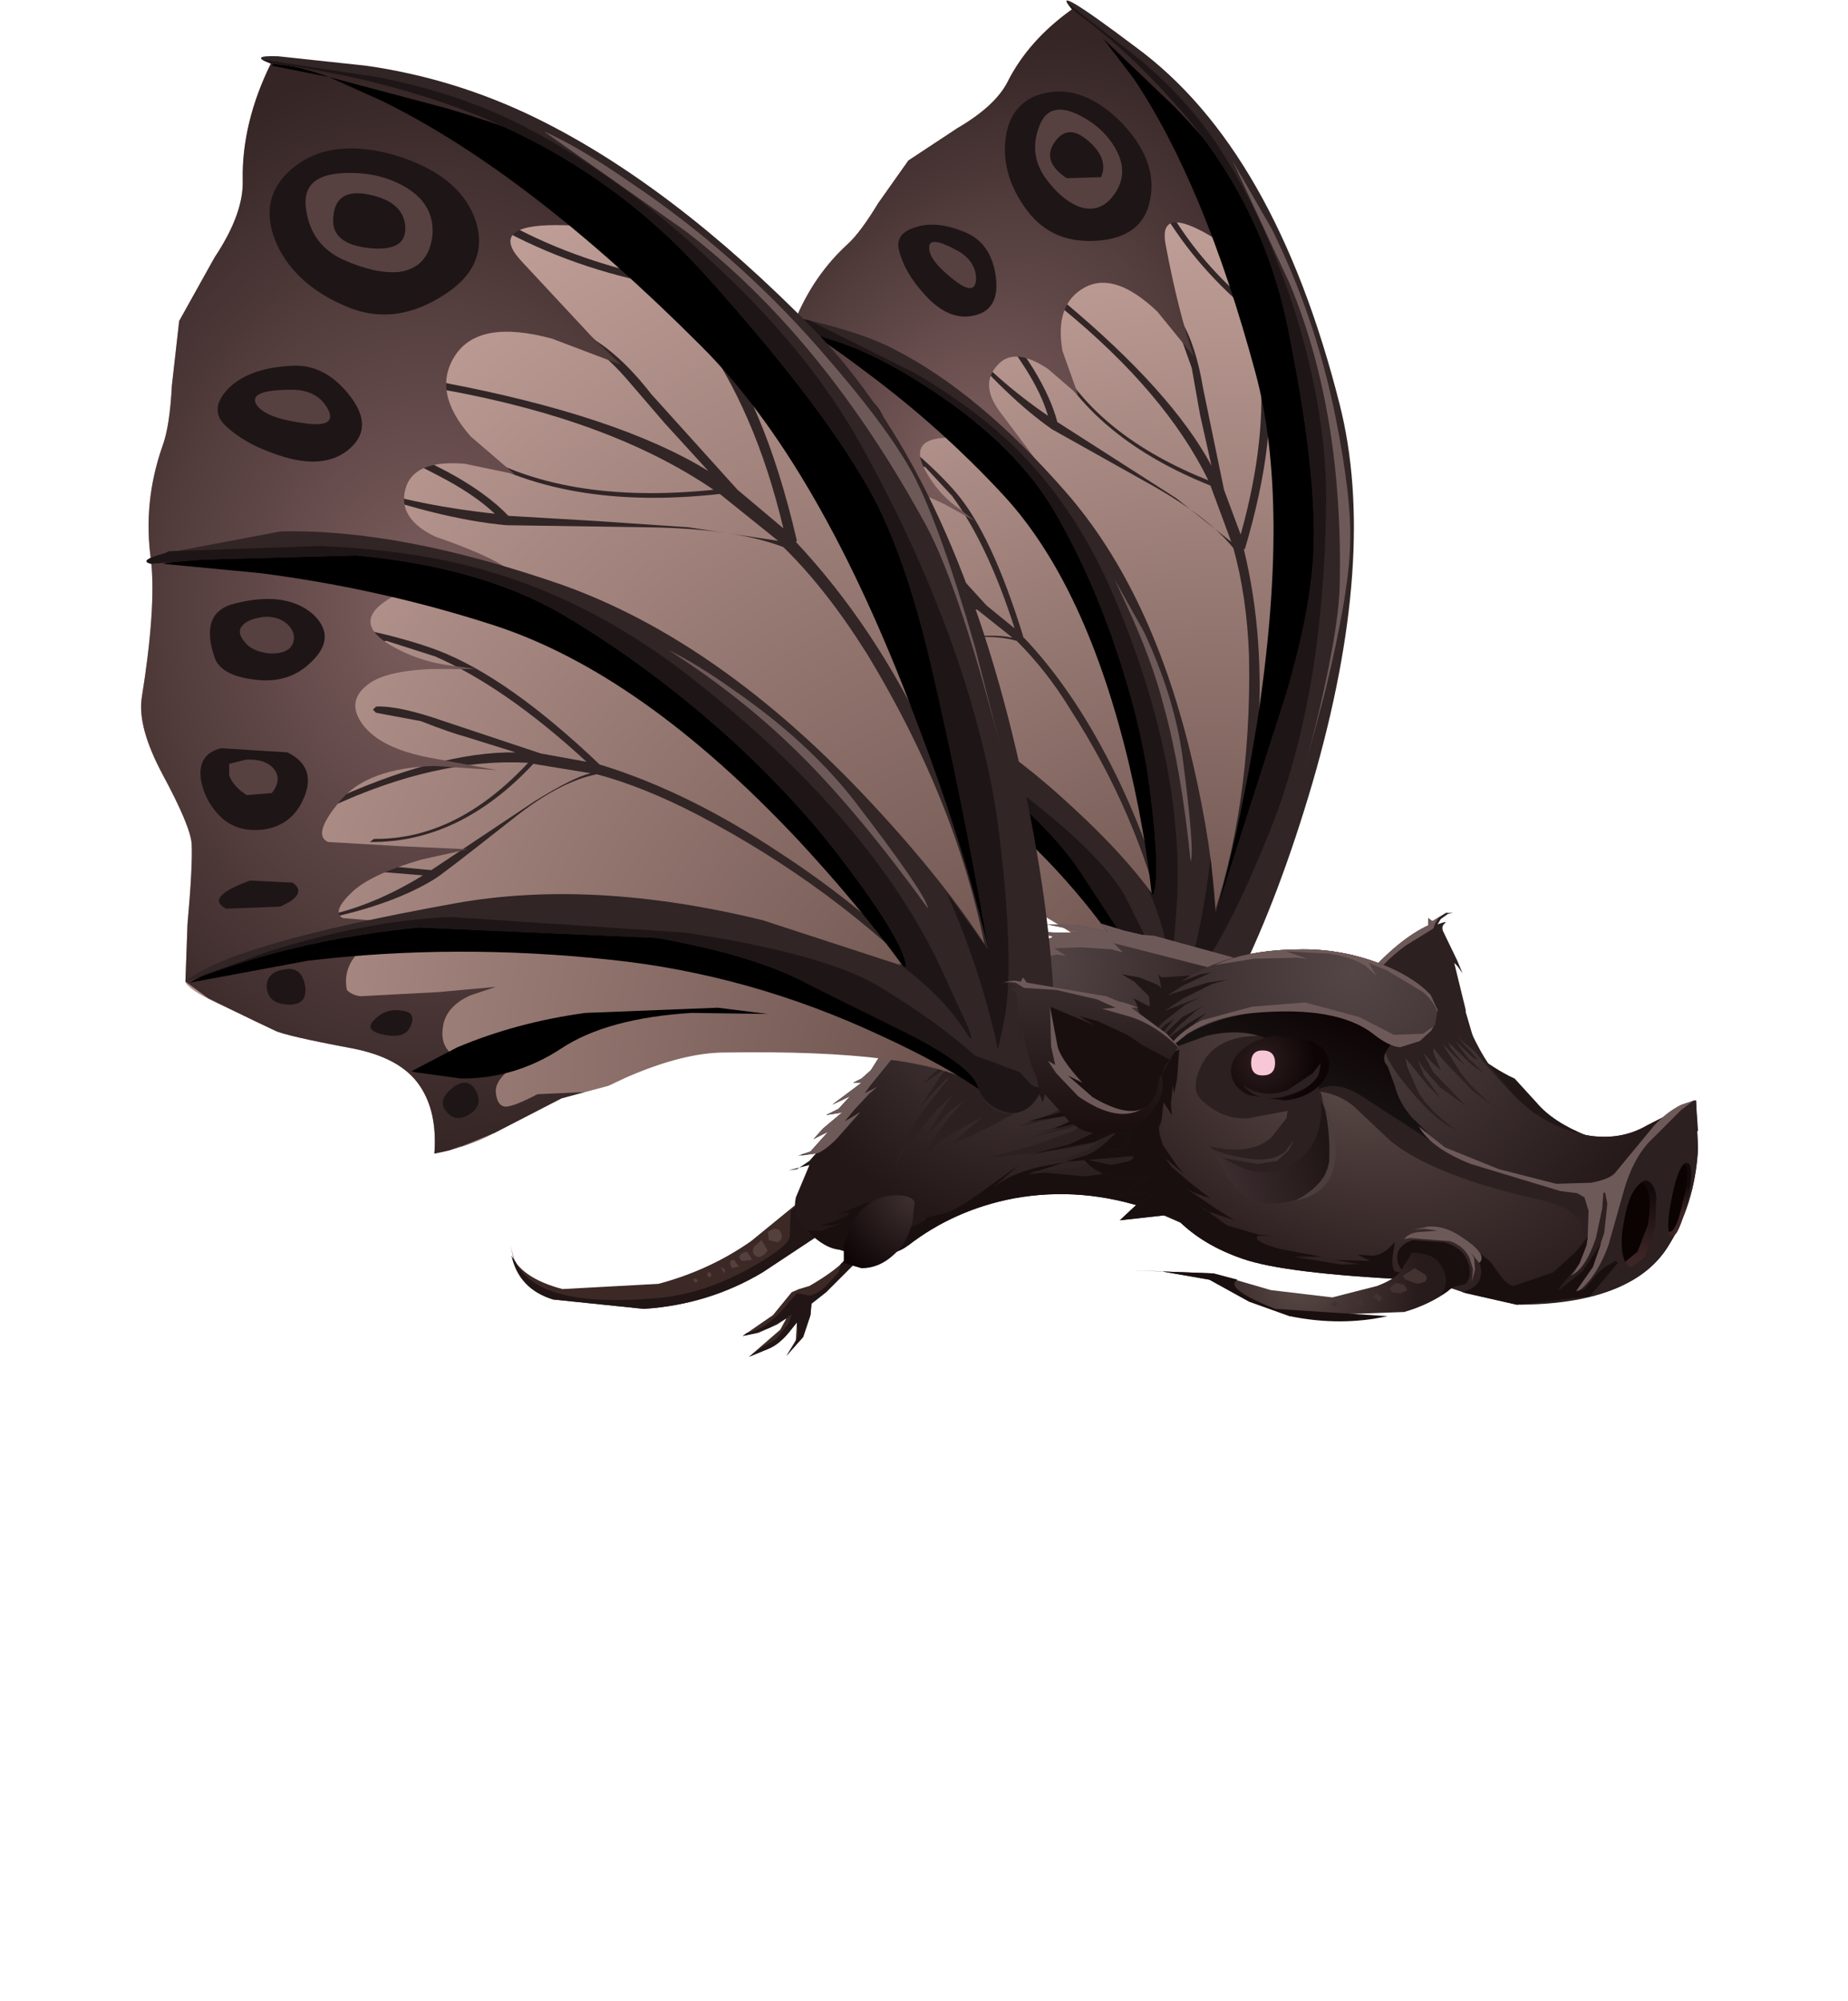 <?xml version="1.0" encoding="UTF-8" standalone="no"?>
<svg xmlns:xlink="http://www.w3.org/1999/xlink" height="96.0px" width="88.7px" xmlns="http://www.w3.org/2000/svg">
  <g transform="matrix(1.0, 0.0, 0.0, 1.0, 0.0, 0.0)">
    <use height="103.2" id="batterfly" transform="matrix(-1.0, 0.0, 0.0, 1.0, 104.85, 0.0)" width="120.5" xlink:href="#sprite0"/>
  </g>
  <defs>
    <g id="sprite0" transform="matrix(1.0, 0.0, 0.0, 1.0, 60.9, 48.0)">
      <use height="48.85" transform="matrix(1.0, 0.0, 0.0, 1.0, -19.9, -47.55)" width="32.5" xlink:href="#shape0"/>
      <use height="46.85" transform="matrix(1.0, 0.0, 0.0, 1.0, -19.8, -46.15)" width="32.25" xlink:href="#sprite1"/>
      <use height="50.0" transform="matrix(1.0, 0.0, 0.0, 1.0, -21.05, -48.0)" width="33.65" xlink:href="#shape2"/>
      <use height="8.15" transform="matrix(1.0, 0.0, 0.0, 1.0, 1.1, 6.7)" width="18.35" xlink:href="#shape3"/>
      <use height="15.95" transform="matrix(1.0, 0.0, 0.0, 1.0, -20.35, -3.7)" width="26.45" xlink:href="#shape4"/>
      <use height="7.75" transform="matrix(1.0, 0.0, 0.0, 1.0, 0.05, 9.35)" width="8.25" xlink:href="#shape5"/>
      <use height="52.3" transform="matrix(1.0, 0.0, 0.0, 1.0, -5.5, -44.95)" width="42.7" xlink:href="#shape6"/>
      <use height="49.4" transform="matrix(1.0, 0.0, 0.0, 1.0, -4.45, -44.95)" width="40.6" xlink:href="#sprite2"/>
      <use height="50.95" transform="matrix(1.0, 0.0, 0.0, 1.0, -6.65, -45.3)" width="43.55" xlink:href="#shape8"/>
      <use height="9.1" transform="matrix(1.0, 0.0, 0.0, 1.0, -26.75, -4.2)" width="7.0" xlink:href="#shape9"/>
      <use height="17.05" transform="matrix(1.0, 0.0, 0.0, 1.0, -37.55, -2.45)" width="29.75" xlink:href="#shape10"/>
      <use height="3.75" transform="matrix(1.0, 0.0, 0.0, 1.0, -26.35, 11.7)" width="15.95" xlink:href="#shape11"/>
      <use height="7.5" transform="matrix(1.0, 0.0, 0.0, 1.0, -12.6, -1.1)" width="8.5" xlink:href="#shape12"/>
    </g>
    <g id="shape0" transform="matrix(1.0, 0.0, 0.0, 1.0, 7.1, 48.35)">
      <path d="M21.5 -28.85 Q22.2 -27.95 22.25 -25.85 22.3 -23.55 22.6 -22.95 L24.25 -20.25 25.4 -18.3 24.75 -17.05 23.35 -15.0 21.15 -13.0 Q19.7 -11.8 19.65 -10.5 19.5 -9.4 20.4 -7.9 L18.05 -7.55 15.2 -7.5 13.45 -7.15 12.7 -7.1 Q10.45 -6.9 8.95 -6.15 2.6 -2.75 1.3 -0.5 0.4 1.1 -0.45 0.15 -1.3 -0.8 -2.7 -4.65 -4.55 -9.75 -5.85 -15.85 -7.55 -23.8 -6.9 -27.7 L-5.85 -32.7 Q-4.45 -38.15 -2.6 -40.55 L-0.15 -43.8 1.0 -45.15 Q2.25 -46.35 5.3 -48.35 7.4 -46.85 8.4 -44.85 9.0 -43.7 10.8 -42.65 L13.15 -41.1 14.6 -39.05 Q15.45 -37.65 16.05 -37.1 17.7 -35.6 18.6 -33.4 19.25 -31.85 21.5 -28.85" fill="url(#gradient0)" fill-rule="evenodd" stroke="none"/>
      <path d="M-1.55 -39.2 L-1.35 -39.35 -1.25 -39.2 -3.05 -34.35 Q-0.65 -36.4 0.85 -39.1 L1.15 -39.05 Q-0.4 -36.25 -3.15 -33.9 L-3.2 -33.85 -3.7 -31.45 Q-4.1 -27.8 -2.8 -23.15 L-2.0 -25.3 -1.0 -30.15 Q-0.65 -32.25 0.05 -33.4 0.45 -33.5 0.3 -33.25 L-0.45 -31.15 -0.85 -28.9 -1.4 -26.45 Q0.5 -30.0 5.65 -34.3 L5.85 -34.25 5.75 -34.0 Q0.8 -29.95 -1.25 -25.75 4.0 -27.85 6.05 -31.55 6.5 -32.0 6.3 -31.7 4.15 -27.7 -1.35 -25.5 L-2.35 -22.8 0.3 -24.9 6.0 -28.55 Q6.3 -29.7 7.15 -31.1 L8.7 -33.5 Q8.8 -33.65 8.95 -33.6 L9.0 -33.35 7.55 -31.15 Q6.75 -29.9 6.45 -28.85 9.0 -30.6 10.75 -32.65 11.1 -32.85 10.9 -32.65 8.4 -29.7 6.25 -28.2 L1.7 -25.65 Q-1.2 -24.05 -2.45 -22.5 -3.1 -20.15 -3.2 -17.35 -3.35 -10.05 -1.25 -4.15 L-1.55 -3.95 Q-3.2 -8.4 -3.6 -13.2 -4.0 -18.15 -2.95 -22.45 L-3.0 -22.45 Q-4.6 -27.85 -4.05 -31.4 -3.55 -34.05 -1.55 -39.2" fill="#312526" fill-rule="evenodd" stroke="none"/>
      <path d="M15.55 -29.3 L15.7 -29.1 12.65 -26.7 Q14.95 -26.95 16.8 -27.9 L16.95 -27.75 Q14.95 -26.65 12.4 -26.4 L12.35 -26.4 11.05 -25.0 Q9.35 -22.7 8.05 -18.65 L9.4 -19.75 12.0 -22.6 Q13.05 -23.95 13.95 -24.35 L14.05 -24.1 12.75 -23.05 11.55 -21.7 10.2 -20.25 Q12.65 -21.65 17.45 -21.95 L17.4 -21.7 Q12.85 -21.45 10.0 -19.65 13.9 -18.3 16.5 -19.8 L16.7 -19.75 9.85 -19.55 8.15 -18.2 Q9.05 -18.4 10.5 -18.2 L15.2 -17.7 16.95 -18.9 18.8 -19.75 18.95 -19.65 18.9 -19.5 17.15 -18.7 15.55 -17.7 19.55 -18.05 19.65 -17.95 15.2 -17.35 11.6 -18.0 Q9.3 -18.45 7.95 -18.05 6.5 -16.6 5.4 -14.8 2.2 -9.85 0.9 -4.45 L0.75 -4.35 Q0.6 -4.35 0.6 -4.5 1.6 -8.5 3.4 -12.05 5.3 -15.8 7.65 -18.25 L7.65 -18.3 Q9.15 -23.15 10.85 -25.15 12.25 -26.8 15.55 -29.3" fill="#312526" fill-rule="evenodd" stroke="none"/>
      <path d="M21.5 -28.85 Q22.2 -27.95 22.25 -25.85 22.3 -23.55 22.6 -22.95 L24.25 -20.25 25.4 -18.3 23.8 -15.7 23.35 -15.0 21.15 -13.0 Q19.7 -11.8 19.65 -10.5 19.5 -9.4 20.4 -7.9 L19.9 -7.75 19.45 -7.7 19.4 -7.65 18.05 -7.55 15.2 -7.5 14.35 -7.35 Q15.3 -8.1 15.95 -8.1 L17.2 -8.25 Q17.45 -8.4 17.25 -8.9 L16.25 -9.5 15.4 -9.55 16.35 -9.75 17.75 -10.55 Q18.35 -11.3 17.8 -12.05 17.3 -12.75 16.25 -12.7 L15.3 -12.55 17.3 -13.4 Q19.35 -14.3 19.9 -14.65 L20.25 -15.1 Q19.9 -16.1 18.75 -16.3 L17.65 -16.35 19.0 -16.95 17.45 -16.35 16.8 -16.3 17.4 -16.6 Q18.75 -17.25 19.0 -17.65 19.25 -18.1 18.2 -18.4 L15.35 -18.25 13.6 -17.8 15.8 -19.1 18.05 -20.55 Q18.5 -21.1 16.85 -21.75 15.35 -22.35 13.15 -21.25 L11.15 -20.0 13.15 -21.6 Q14.6 -22.8 14.7 -23.95 14.85 -25.05 13.8 -25.25 13.0 -25.4 11.4 -24.6 L9.95 -23.8 10.65 -24.35 Q11.7 -25.05 12.35 -26.25 13.15 -27.75 11.3 -27.8 9.45 -27.85 7.6 -26.0 L6.1 -24.2 Q6.35 -25.4 7.15 -26.9 L8.8 -29.1 Q9.7 -30.35 8.9 -31.25 8.1 -32.2 6.45 -31.1 L5.0 -29.85 5.75 -31.95 Q6.15 -34.2 4.7 -35.0 3.25 -35.8 1.2 -33.85 L-0.55 -31.7 Q0.2 -33.85 0.8 -37.05 1.15 -38.85 -1.05 -37.65 -2.95 -36.6 -5.5 -34.15 -4.15 -38.6 -2.6 -40.55 L-0.15 -43.8 1.0 -45.15 Q2.25 -46.35 5.3 -48.35 7.4 -46.85 8.4 -44.85 9.0 -43.7 10.8 -42.65 L13.15 -41.1 14.6 -39.05 Q15.45 -37.65 16.05 -37.1 17.7 -35.6 18.6 -33.4 19.25 -31.85 21.5 -28.85" fill="url(#gradient1)" fill-rule="evenodd" stroke="none"/>
    </g>
    <radialGradient cx="0" cy="0" gradientTransform="matrix(0.02, -0.042, -0.042, -0.024, -0.2, 1.55)" gradientUnits="userSpaceOnUse" id="gradient0" r="819.2" spreadMethod="pad">
      <stop offset="0.0" stop-color="#654b46"/>
      <stop offset="1.0" stop-color="#bf9e97"/>
    </radialGradient>
    <radialGradient cx="0" cy="0" gradientTransform="matrix(0.017, -0.009, -0.013, -0.023, 10.55, -26.85)" gradientUnits="userSpaceOnUse" id="gradient1" r="819.2" spreadMethod="pad">
      <stop offset="0.0" stop-color="#7d5e5e"/>
      <stop offset="1.0" stop-color="#352525"/>
    </radialGradient>
    <g id="sprite1" transform="matrix(1.0, 0.0, 0.0, 1.0, 0.0, -1.35)">
      <use height="46.85" transform="matrix(1.0, 0.0, 0.0, 1.0, 0.0, 1.35)" width="32.25" xlink:href="#shape1"/>
    </g>
    <g id="shape1" transform="matrix(1.0, 0.0, 0.0, 1.0, 0.0, -1.35)">
      <path d="M10.8 1.35 L9.35 3.25 Q5.95 8.3 3.5 17.35 1.8 23.6 3.4 34.1 4.25 39.35 5.4 43.35 5.2 44.0 4.6 43.35 3.4 41.95 1.45 35.25 -0.55 28.5 0.2 22.1 L1.85 13.1 Q2.3 9.9 7.35 4.65 L10.8 1.35" fill="#000000" fill-rule="evenodd" stroke="none"/>
      <path d="M25.3 15.2 Q24.1 15.9 22.25 17.3 18.6 20.0 15.55 23.3 11.6 27.6 9.55 36.2 8.55 40.5 8.35 43.9 7.45 42.65 7.1 39.45 6.85 37.2 8.55 32.45 10.15 27.95 12.45 24.05 14.25 20.95 18.2 18.35 L21.8 16.35 25.3 15.2" fill="#000000" fill-rule="evenodd" stroke="none"/>
      <path d="M14.65 37.2 Q17.15 35.55 18.75 34.6 21.7 32.8 24.4 31.7 28.85 30.0 32.25 30.1 30.6 30.45 28.0 31.5 22.8 33.55 18.0 36.9 13.7 39.95 10.5 44.35 8.95 46.6 8.2 48.2 8.1 47.15 8.65 45.55 8.95 44.5 10.4 42.55 L11.8 40.8 12.35 39.5 Q13.2 38.05 14.65 37.2" fill="#000000" fill-rule="evenodd" stroke="none"/>
      <path d="M13.85 41.6 Q15.95 39.7 19.8 38.25 23.7 36.8 26.6 37.15 L26.55 37.3 25.15 38.35 Q23.35 39.3 21.25 39.05 19.2 38.85 16.3 40.2 L13.85 41.6" fill="#000000" fill-rule="evenodd" stroke="none"/>
    </g>
    <g id="shape2" transform="matrix(1.0, 0.0, 0.0, 1.0, 8.25, 48.8)">
      <path d="M7.05 -44.2 Q8.35 -43.65 8.5 -42.0 8.65 -40.3 7.45 -38.7 6.25 -37.1 4.1 -37.25 1.9 -37.4 1.55 -39.2 1.15 -41.15 3.05 -43.05 5.05 -44.95 7.05 -44.2" fill="#1e1516" fill-rule="evenodd" stroke="none"/>
      <path d="M10.3 -37.6 Q11.75 -38.25 12.8 -37.9 13.8 -37.6 13.6 -36.8 13.35 -35.75 12.4 -34.7 11.25 -33.4 10.05 -33.65 8.75 -33.9 8.95 -35.5 9.15 -37.05 10.3 -37.6" fill="#1e1516" fill-rule="evenodd" stroke="none"/>
      <path d="M16.65 -30.4 Q18.0 -30.75 18.3 -28.9 18.45 -28.15 17.45 -27.45 16.4 -26.65 15.2 -27.05 13.9 -27.45 14.3 -28.65 14.75 -29.95 16.65 -30.4" fill="#1e1516" fill-rule="evenodd" stroke="none"/>
      <path d="M19.85 -25.7 Q20.75 -25.9 21.05 -24.9 21.35 -24.1 21.1 -23.25 20.85 -22.45 19.95 -22.1 18.9 -21.7 18.0 -22.5 17.05 -23.35 17.75 -24.35 18.35 -25.35 19.85 -25.7" fill="#1e1516" fill-rule="evenodd" stroke="none"/>
      <path d="M21.35 -20.6 Q23.2 -20.85 22.7 -20.05 22.15 -19.25 20.85 -19.15 19.7 -19.1 20.0 -19.8 20.3 -20.5 21.35 -20.6" fill="#1e1516" fill-rule="evenodd" stroke="none"/>
      <path d="M21.85 -16.9 Q22.5 -17.2 22.8 -16.65 23.1 -16.05 22.45 -15.65 21.85 -15.25 21.55 -15.95 21.3 -16.65 21.85 -16.9" fill="#1e1516" fill-rule="evenodd" stroke="none"/>
      <path d="M18.8 -13.4 Q19.25 -13.8 19.85 -13.6 20.5 -13.45 19.85 -12.9 19.25 -12.4 18.8 -12.75 18.4 -13.1 18.8 -13.4" fill="#1e1516" fill-rule="evenodd" stroke="none"/>
      <path d="M18.45 -9.85 Q19.35 -9.75 19.25 -9.15 19.15 -8.55 18.5 -8.6 17.9 -8.65 17.9 -9.3 17.9 -9.9 18.45 -9.85" fill="#1e1516" fill-rule="evenodd" stroke="none"/>
      <path d="M4.9 -43.25 Q6.45 -44.05 6.9 -42.65 7.35 -41.4 6.6 -40.3 5.85 -39.25 5.0 -38.9 3.95 -38.5 3.25 -39.5 2.55 -40.5 3.2 -41.65 3.75 -42.65 4.9 -43.25" fill="#574040" fill-rule="evenodd" stroke="none"/>
      <path d="M10.75 -36.75 Q12.2 -37.55 12.15 -36.9 12.15 -36.3 11.0 -35.4 9.95 -34.55 9.9 -35.4 9.9 -36.25 10.75 -36.75" fill="#574040" fill-rule="evenodd" stroke="none"/>
      <path d="M15.95 -29.4 L16.8 -29.55 Q17.15 -29.4 17.1 -28.95 17.0 -28.45 16.45 -28.1 L15.5 -28.0 Q15.15 -28.25 15.3 -28.7 15.45 -29.15 15.95 -29.4" fill="#574040" fill-rule="evenodd" stroke="none"/>
      <path d="M19.2 -24.85 L19.85 -25.0 20.05 -24.6 Q20.15 -24.15 19.85 -23.6 19.5 -23.0 19.0 -23.25 18.4 -23.5 18.45 -24.0 18.55 -24.5 19.2 -24.85" fill="#574040" fill-rule="evenodd" stroke="none"/>
      <path d="M4.65 -42.15 Q5.55 -42.85 6.15 -41.95 6.75 -41.05 5.55 -40.25 L3.9 -40.3 Q3.5 -41.25 4.65 -42.15" fill="#1e1516" fill-rule="evenodd" stroke="none"/>
      <path d="M16.7 -15.95 Q12.6 -14.2 9.1 -11.35 6.15 -8.9 4.85 -6.9 L2.5 -3.3 Q1.2 -1.25 1.3 -0.5 1.6 0.9 0.4 1.15 -0.95 1.45 -2.7 -1.85 -4.65 -5.8 -6.25 -11.25 -9.4 -22.1 -7.55 -29.4 -4.45 -41.65 2.25 -46.55 6.5 -49.75 5.3 -48.35 2.8 -46.55 0.6 -44.1 -3.75 -39.4 -5.05 -33.15 -6.45 -26.3 -6.3 -22.45 -6.2 -19.6 -4.95 -15.4 L-1.6 -4.95 Q-1.45 -8.1 -0.5 -12.2 1.4 -20.4 5.6 -25.2 9.8 -30.0 13.85 -32.05 15.25 -32.8 18.0 -33.45 19.05 -33.65 18.65 -33.3 18.3 -32.95 16.85 -32.5 14.65 -31.85 11.75 -29.9 7.9 -27.3 6.1 -24.2 4.2 -20.9 2.95 -16.95 1.85 -13.55 1.5 -10.45 1.05 -6.75 1.4 -5.85 2.8 -7.8 5.25 -10.05 10.05 -14.55 15.1 -16.15 23.3 -18.8 25.4 -18.3 L23.55 -18.0 Q20.25 -17.5 16.7 -15.95" fill="#312526" fill-rule="evenodd" stroke="none"/>
      <path d="M-2.0 -41.35 Q-0.45 -43.85 2.05 -45.95 L5.5 -48.65 5.3 -48.35 Q2.8 -46.55 0.6 -44.1 -3.75 -39.4 -5.05 -33.15 -6.45 -26.3 -6.3 -22.45 -6.2 -19.6 -4.95 -15.4 L-1.6 -4.95 -1.35 -7.65 Q-1.0 -4.35 -0.05 -1.35 L-0.7 -2.1 Q-2.1 -3.75 -4.15 -8.8 -6.8 -15.35 -6.9 -24.6 -6.95 -28.8 -5.45 -33.7 -4.05 -38.1 -2.0 -41.35" fill="#1e1516" fill-rule="evenodd" stroke="none"/>
      <path d="M25.4 -18.3 L23.55 -18.0 Q20.25 -17.5 16.7 -15.95 12.6 -14.2 9.1 -11.35 6.15 -8.9 4.85 -6.9 L2.5 -3.3 Q1.2 -1.25 1.3 -0.5 1.45 0.35 0.85 0.9 0.2 1.55 -0.8 0.75 L-0.4 0.35 -0.35 -0.2 0.2 -0.9 0.8 -1.6 1.25 -2.8 2.75 -5.8 Q3.9 -7.85 8.05 -11.0 12.0 -14.1 15.45 -15.75 18.2 -17.1 22.1 -17.85 L25.4 -18.3" fill="#1e1516" fill-rule="evenodd" stroke="none"/>
      <path d="M17.85 -33.4 L18.0 -33.45 Q19.05 -33.65 18.65 -33.3 18.3 -32.95 16.85 -32.5 14.65 -31.85 11.75 -29.9 7.9 -27.3 6.1 -24.2 4.2 -20.9 2.95 -16.95 1.85 -13.55 1.5 -10.45 1.05 -6.75 1.4 -5.85 L1.65 -6.15 Q0.7 -4.05 0.65 -2.3 0.45 -2.5 0.25 -5.7 -0.05 -12.25 3.25 -20.1 4.95 -24.15 7.7 -27.0 9.65 -29.0 12.75 -30.85 L17.85 -33.4" fill="#1e1516" fill-rule="evenodd" stroke="none"/>
      <path d="M-4.3 -37.8 L-2.4 -41.1 -5.15 -35.2 Q-7.75 -28.95 -7.55 -20.6 -7.45 -17.75 -5.65 -11.1 L-6.85 -15.6 Q-8.0 -20.35 -8.05 -22.65 -8.15 -24.8 -7.35 -28.8 -6.4 -33.55 -4.3 -37.8" fill="#6e5959" fill-rule="evenodd" stroke="none"/>
      <path d="M3.25 -21.0 L2.4 -19.15 Q1.4 -16.9 0.9 -14.95 0.05 -11.9 -0.4 -7.45 -0.6 -8.0 0.0 -12.55 0.4 -15.4 1.85 -18.5 L3.25 -21.0" fill="#6e5959" fill-rule="evenodd" stroke="none"/>
    </g>
    <g id="shape3" transform="matrix(1.0, 0.0, 0.0, 1.0, 0.0, 0.0)">
      <path d="M0.7 0.0 Q1.45 0.1 2.05 0.65 L3.25 1.95 6.8 4.85 Q8.8 6.25 11.25 6.9 L15.85 7.15 Q17.55 6.7 18.15 5.8 L18.35 5.05 18.1 6.1 Q17.6 7.25 16.3 7.65 L11.95 8.1 Q8.85 7.9 6.25 6.35 L3.0 4.2 1.95 3.45 0.9 2.4 Q-0.15 1.1 0.05 0.0 L0.7 0.0" fill="#3c2926" fill-rule="evenodd" stroke="none"/>
      <path d="M18.1 5.85 L18.3 5.55 Q17.95 7.15 16.3 7.65 L11.95 8.1 Q8.85 7.9 6.25 6.35 L3.0 4.2 1.3 2.9 3.9 2.5 4.9 3.4 4.95 4.65 Q5.05 5.15 6.95 6.2 9.25 7.45 11.5 7.6 17.05 8.05 18.1 5.85" fill="#211615" fill-rule="evenodd" stroke="none"/>
      <path d="M6.0 4.4 L5.95 4.8 5.55 4.9 Q5.15 4.75 5.45 4.3 L5.7 4.25 6.0 4.4" fill="#54413e" fill-rule="evenodd" stroke="none"/>
      <path d="M6.0 5.3 L6.3 4.8 6.65 5.1 Q6.8 5.4 6.6 5.55 6.35 5.75 6.0 5.3" fill="#54413e" fill-rule="evenodd" stroke="none"/>
      <path d="M7.0 5.35 Q7.55 5.5 7.25 5.8 L6.75 5.75 6.8 5.65 7.0 5.35" fill="#54413e" fill-rule="evenodd" stroke="none"/>
      <path d="M7.6 5.75 Q7.95 5.75 7.7 6.15 L7.35 6.05 7.45 6.0 7.6 5.75" fill="#54413e" fill-rule="evenodd" stroke="none"/>
      <path d="M8.25 6.1 L8.1 6.4 8.05 6.2 8.25 6.1" fill="#54413e" fill-rule="evenodd" stroke="none"/>
      <path d="M8.75 6.35 Q9.05 6.35 8.8 6.6 L8.7 6.5 8.75 6.35" fill="#54413e" fill-rule="evenodd" stroke="none"/>
      <path d="M9.45 6.65 Q9.7 6.65 9.45 6.85 L9.35 6.75 9.45 6.65" fill="#54413e" fill-rule="evenodd" stroke="none"/>
    </g>
    <g id="shape4" transform="matrix(1.0, 0.0, 0.0, 1.0, 13.25, 7.95)">
      <path d="M-13.2 -4.65 L-12.7 -4.95 -8.0 -6.35 -4.35 -7.35 -3.75 -7.4 -2.9 -7.6 -1.75 -7.95 -2.1 -7.55 -0.75 -7.85 0.8 -7.9 -0.65 -7.6 -0.8 -7.5 0.3 -7.5 1.25 -7.55 0.5 -7.3 1.0 -7.1 Q2.8 -6.7 4.75 -5.55 L4.8 -5.5 5.65 -5.1 6.35 -4.45 Q7.85 -3.2 9.25 -0.9 L9.7 -0.5 10.1 -0.3 9.7 -0.3 11.1 0.75 10.25 0.35 10.8 0.95 11.4 1.25 10.75 1.15 10.6 1.1 11.55 1.9 12.0 2.4 11.3 2.05 12.15 3.0 12.75 3.2 11.95 3.1 11.85 3.05 12.2 3.45 12.8 3.85 13.2 3.9 12.2 3.65 12.85 5.2 Q13.2 6.8 10.9 7.65 L7.45 7.5 Q5.25 5.8 2.4 5.25 -0.9 4.65 -4.2 5.8 L-6.95 7.0 -10.55 4.45 Q-13.65 1.85 -13.2 -4.65" fill="url(#gradient2)" fill-rule="evenodd" stroke="none"/>
      <path d="M1.3 -3.65 L1.95 -3.5 3.75 -2.65 Q5.35 -1.7 6.75 -0.25 L5.4 -1.15 5.9 -0.65 6.9 0.9 6.25 0.15 5.6 -0.5 5.45 -0.6 6.75 1.05 Q7.65 2.35 8.15 3.8 L7.45 2.65 6.1 1.0 5.2 0.2 5.6 0.65 6.85 2.7 6.4 2.05 5.45 1.05 4.8 0.6 5.5 1.35 6.9 3.35 5.85 2.45 4.5 1.65 3.9 1.35 5.35 2.6 Q4.4 2.3 2.6 1.3 1.4 0.65 1.15 -1.25 0.95 -2.75 1.3 -3.65" fill="#2c2020" fill-rule="evenodd" stroke="none"/>
      <path d="M3.35 4.7 L2.15 3.65 3.75 4.8 Q5.15 5.85 5.85 6.0 L6.55 6.15 6.65 6.3 7.45 6.7 Q8.3 7.05 8.55 7.3 L7.35 6.15 6.95 5.85 7.8 6.4 8.95 7.3 9.4 7.75 Q9.55 7.2 9.0 6.65 L8.5 6.1 9.8 7.45 9.9 7.65 9.95 7.0 9.85 6.8 10.3 7.55 Q10.95 7.55 10.75 7.05 L10.55 6.6 10.8 6.9 11.5 7.15 12.0 7.05 Q11.05 7.8 9.65 7.95 8.2 8.1 7.45 7.5 5.25 5.8 2.4 5.25 -0.9 4.65 -4.2 5.8 -4.95 6.05 -6.05 6.6 L-6.7 6.25 -5.7 5.35 -4.6 4.6 Q-2.85 3.55 0.9 4.0 L1.75 4.1 -0.1 3.5 1.2 3.75 Q2.5 4.05 3.35 4.7" fill="#1a0f0f" fill-rule="evenodd" stroke="none"/>
      <path d="M0.95 3.5 L-1.25 3.3 -1.95 3.1 -1.55 3.45 -0.55 3.8 1.6 3.95 -2.15 4.3 -5.45 3.55 -7.8 2.2 -8.1 0.2 -8.0 -1.55 -5.15 -3.35 -3.55 -2.6 -1.95 -2.1 -0.7 -1.85 -2.8 -1.95 0.1 -0.85 -2.65 -1.2 0.4 0.0 -1.1 -0.15 -1.85 -0.25 -1.15 0.25 0.6 1.2 2.15 1.8 0.25 1.35 -1.0 0.85 -0.65 1.25 0.4 1.95 1.6 2.3 -0.2 1.9 -0.9 1.65 -0.5 2.0 1.4 2.7 3.85 3.35 -0.4 2.85 -1.65 2.55 -1.2 2.9 -0.1 3.35 0.95 3.5" fill="#2c2020" fill-rule="evenodd" stroke="none"/>
      <path d="M-13.05 -4.75 L-12.7 -4.95 -8.0 -6.35 -4.35 -7.35 -3.75 -7.4 -2.9 -7.6 -1.75 -7.95 -2.1 -7.55 -0.75 -7.85 0.8 -7.9 -0.65 -7.6 -0.8 -7.5 0.3 -7.5 1.25 -7.55 0.5 -7.3 1.0 -7.1 Q2.8 -6.7 4.75 -5.55 L4.8 -5.5 5.65 -5.1 6.35 -4.45 Q7.85 -3.2 9.25 -0.9 L9.7 -0.5 10.1 -0.3 9.7 -0.3 11.1 0.75 10.25 0.35 10.8 0.95 11.4 1.25 10.75 1.15 10.6 1.1 11.55 1.9 12.0 2.4 11.3 2.05 12.15 3.0 12.6 3.2 11.9 3.1 11.85 3.05 11.85 3.1 Q11.45 2.95 10.9 2.4 L9.75 1.1 10.5 1.55 10.05 1.0 9.35 0.25 8.95 -0.1 9.55 0.2 9.25 -0.2 7.3 -2.6 Q6.3 -4.05 1.65 -6.15 L0.35 -6.45 -0.1 -6.4 0.45 -6.75 -0.8 -6.8 -2.3 -6.7 -2.85 -6.55 -2.4 -7.0 -8.45 -5.45 -13.05 -4.75" fill="#6e5959" fill-rule="evenodd" stroke="none"/>
      <path d="M1.3 2.1 L-3.05 1.1 -2.3 1.7 -0.3 2.65 1.6 3.15 -1.45 2.55 -2.65 2.0 -2.15 2.45 Q-1.6 3.0 -1.05 3.2 L-0.05 3.5 -3.55 3.2 -4.85 2.45 -3.7 3.2 -1.75 4.1 -0.5 4.25 -1.55 4.3 -2.8 4.45 -3.9 4.55 Q-5.45 4.45 -5.55 4.1 L-4.85 -1.1 -3.05 -0.2 -0.1 1.05 1.7 1.55 -0.1 1.3 -1.9 0.85 -1.0 1.3 0.5 1.9 1.3 2.1" fill="#1a0f0f" fill-rule="evenodd" stroke="none"/>
      <path d="M7.85 5.25 L8.25 5.2 9.55 5.5 10.95 6.05 10.3 5.9 10.35 6.05 11.0 6.35 11.7 6.55 11.15 6.55 10.6 6.4 11.6 6.8 12.3 6.8 Q11.3 7.85 10.4 7.7 9.85 7.6 9.45 7.25 L9.05 6.75 7.85 5.25" fill="#1a0f0f" fill-rule="evenodd" stroke="none"/>
    </g>
    <radialGradient cx="0" cy="0" gradientTransform="matrix(1.0E-4, 0.016, 0.016, -1.0E-4, 1.3, -6.0)" gradientUnits="userSpaceOnUse" id="gradient2" r="819.2" spreadMethod="pad">
      <stop offset="0.0" stop-color="#544646"/>
      <stop offset="1.0" stop-color="#241717"/>
    </radialGradient>
    <g id="shape5" transform="matrix(1.0, 0.0, 0.0, 1.0, 0.7, 0.6)">
      <path d="M1.5 1.85 Q1.25 1.45 1.6 1.55 L2.35 2.2 Q2.95 2.95 4.35 3.75 L4.85 3.9 5.2 4.05 6.1 5.15 7.55 6.15 6.8 6.0 5.9 5.6 5.45 5.3 5.75 5.85 7.25 7.15 6.4 6.8 Q5.85 6.6 5.35 6.0 L4.95 5.5 5.0 6.35 5.45 7.1 4.65 6.2 4.3 5.15 4.25 4.6 3.55 4.05 2.25 2.75 1.5 1.85" fill="#3c2926" fill-rule="evenodd" stroke="none"/>
      <path d="M1.5 1.85 Q1.25 1.45 1.6 1.55 L2.35 2.2 2.85 2.7 2.95 3.1 3.6 3.8 Q4.15 4.25 4.4 4.2 L4.95 4.1 5.65 4.9 Q6.45 5.8 7.3 6.0 L7.35 6.0 7.55 6.15 6.9 6.0 6.25 5.75 5.45 5.3 5.5 5.35 5.2 5.1 5.35 5.55 5.95 6.3 6.65 6.7 7.25 7.15 6.4 6.8 Q5.85 6.6 5.35 6.0 L4.95 5.5 4.95 5.7 4.9 5.8 4.9 6.15 5.05 6.5 5.45 7.1 4.65 6.2 4.3 5.15 4.25 4.6 3.55 4.05 2.25 2.75 1.5 1.85" fill="#211615" fill-rule="evenodd" stroke="none"/>
      <path d="M-0.7 -0.25 Q-0.6 -0.6 0.2 -0.6 1.45 -0.6 2.25 0.6 L2.7 1.8 2.7 2.65 1.85 2.9 Q1.0 2.9 0.3 2.25 -0.35 1.7 -0.6 0.65 L-0.7 -0.25" fill="url(#gradient3)" fill-rule="evenodd" stroke="none"/>
    </g>
    <radialGradient cx="0" cy="0" gradientTransform="matrix(0.004, 0.004, 0.004, -0.004, -0.9, -0.8)" gradientUnits="userSpaceOnUse" id="gradient3" r="819.2" spreadMethod="pad">
      <stop offset="0.0" stop-color="#433435"/>
      <stop offset="1.0" stop-color="#0f0506"/>
    </radialGradient>
    <g id="shape6" transform="matrix(1.0, 0.0, 0.0, 1.0, 0.7, 48.95)">
      <path d="M28.95 -48.05 L35.75 -48.95 Q37.15 -46.1 37.1 -43.35 37.05 -41.75 38.45 -39.65 L40.15 -36.6 40.5 -33.5 Q40.6 -31.55 40.95 -30.6 41.9 -27.9 41.5 -25.1 41.25 -22.85 41.95 -18.5 42.15 -17.1 40.95 -14.85 39.6 -12.35 39.55 -11.5 39.5 -10.45 39.75 -7.65 L39.85 -4.9 Q39.75 -4.55 38.4 -3.9 L35.55 -2.55 Q35.05 -2.3 31.85 -1.7 29.5 -1.25 28.6 0.1 27.75 1.35 27.9 3.35 26.3 3.05 25.0 2.35 L21.8 0.7 19.55 0.1 18.7 -0.3 Q15.95 -1.5 13.95 -1.5 4.65 -1.65 1.85 0.05 -0.15 1.3 -0.55 -0.3 -0.95 -1.8 -0.1 -6.75 0.95 -13.25 3.25 -20.6 6.2 -30.15 9.3 -33.95 L13.55 -38.7 Q18.5 -43.75 22.05 -45.2 L26.85 -47.3 28.95 -48.05" fill="url(#gradient4)" fill-rule="evenodd" stroke="none"/>
      <path d="M32.2 -28.9 Q32.75 -28.9 32.4 -28.8 27.75 -27.1 24.45 -26.8 L17.7 -26.7 Q13.5 -26.65 11.15 -25.75 9.1 -23.75 7.15 -20.65 2.5 -13.0 1.25 -5.35 L0.95 -5.15 Q0.7 -5.1 0.7 -5.3 1.6 -11.0 4.15 -16.4 6.75 -21.95 10.55 -26.0 L10.5 -26.05 Q12.1 -32.95 14.85 -36.25 16.95 -38.75 22.4 -43.2 L22.75 -43.2 Q22.95 -43.1 22.75 -42.95 L17.75 -38.8 Q21.85 -39.75 25.05 -41.65 L25.4 -41.65 Q25.6 -41.55 25.4 -41.4 21.7 -39.25 17.4 -38.4 L17.3 -38.4 15.25 -36.1 Q12.5 -32.35 11.15 -26.65 L13.35 -28.5 17.5 -33.1 Q19.05 -35.1 20.65 -35.95 L20.95 -35.95 20.85 -35.7 Q19.8 -35.1 18.7 -33.85 L16.85 -31.7 14.75 -29.4 Q19.05 -32.05 27.5 -33.65 L27.7 -33.5 27.45 -33.3 Q19.4 -31.85 14.5 -28.5 21.8 -27.75 26.25 -30.5 L26.65 -30.5 Q21.8 -27.45 14.2 -28.3 L11.4 -26.05 15.7 -26.7 20.1 -27.0 24.35 -27.25 Q25.4 -28.35 27.25 -29.35 L30.45 -31.0 30.75 -30.95 30.65 -30.7 27.75 -29.2 Q26.0 -28.3 25.0 -27.35 29.15 -27.8 32.2 -28.9" fill="#312526" fill-rule="evenodd" stroke="none"/>
      <path d="M26.4 -16.65 L24.0 -15.9 Q27.75 -15.95 33.15 -13.45 L32.95 -13.25 Q27.8 -15.65 23.4 -15.4 26.85 -11.7 30.8 -11.75 L31.0 -11.6 Q26.7 -11.55 23.15 -15.35 L20.4 -14.9 Q21.25 -14.7 23.1 -13.55 L28.05 -10.25 30.7 -10.5 33.35 -10.3 33.5 -10.15 33.3 -10.0 30.9 -10.2 28.45 -10.0 Q30.8 -8.55 33.15 -8.05 L33.35 -7.95 Q33.35 -7.85 33.2 -7.9 29.85 -8.6 27.85 -9.85 27.45 -10.1 24.15 -12.7 21.9 -14.5 20.1 -14.85 17.85 -14.25 15.25 -12.9 8.75 -9.5 3.8 -4.45 L3.55 -4.4 3.5 -4.6 Q7.1 -8.35 11.35 -11.1 15.7 -14.0 19.9 -15.3 L19.95 -15.3 Q24.35 -19.5 27.75 -20.8 30.55 -21.85 35.55 -22.5 L35.75 -22.4 35.6 -22.2 30.7 -21.4 Q33.25 -20.3 36.15 -20.25 36.45 -20.0 36.2 -20.0 33.15 -20.0 30.25 -21.25 L30.2 -21.25 27.85 -20.5 Q24.45 -19.0 20.6 -15.45 L22.8 -15.85 27.45 -17.4 Q29.6 -18.15 30.7 -18.1 L30.85 -17.95 30.7 -17.8 28.55 -17.4 Q27.15 -16.85 26.4 -16.65" fill="#312526" fill-rule="evenodd" stroke="none"/>
      <path d="M28.95 -48.05 L35.75 -48.95 Q37.15 -46.1 37.1 -43.35 37.05 -41.75 38.45 -39.65 L40.15 -36.6 40.5 -33.5 Q40.6 -31.55 40.95 -30.6 41.9 -27.9 41.5 -25.1 41.25 -22.85 41.95 -18.5 42.15 -17.1 40.95 -14.85 39.6 -12.35 39.55 -11.5 39.5 -10.45 39.75 -7.65 L39.85 -4.9 38.75 -4.1 36.5 -3.0 35.55 -2.55 Q35.05 -2.3 31.85 -1.7 29.5 -1.25 28.6 0.1 27.75 1.35 27.9 3.35 L27.2 3.2 26.65 3.0 26.6 3.0 25.0 2.35 21.8 0.7 20.7 0.4 22.95 0.5 Q24.1 1.1 24.5 1.1 24.9 1.05 24.95 0.4 25.0 -0.15 24.15 -0.8 L23.25 -1.35 24.45 -1.0 26.5 -1.1 Q27.65 -1.55 27.5 -2.65 27.4 -3.7 26.15 -4.25 L24.95 -4.65 27.7 -4.4 31.45 -4.2 Q31.85 -4.25 32.1 -4.5 32.35 -5.75 31.15 -6.65 L29.95 -7.35 31.85 -7.2 29.75 -7.45 28.95 -7.8 29.85 -7.75 32.3 -7.95 Q32.85 -8.25 31.85 -9.2 30.95 -10.05 28.55 -10.75 L26.3 -11.25 29.55 -11.4 33.0 -11.6 Q33.8 -11.95 32.4 -13.6 31.1 -15.15 27.9 -15.25 L24.9 -15.05 28.15 -15.65 Q30.5 -16.1 31.35 -17.25 32.15 -18.35 31.1 -19.15 30.3 -19.8 28.05 -19.9 L25.9 -19.9 27.0 -20.05 Q28.7 -20.25 30.1 -21.1 31.95 -22.25 29.85 -23.4 L24.6 -23.65 21.8 -22.55 22.55 -23.25 24.6 -24.85 Q25.55 -25.45 27.85 -26.25 29.65 -27.1 29.3 -28.5 28.95 -29.95 26.45 -29.75 L24.05 -29.25 26.15 -31.05 Q28.05 -33.2 26.9 -34.95 25.75 -36.7 22.25 -35.75 L18.95 -34.5 20.35 -35.85 23.75 -39.5 Q25.3 -41.2 22.05 -41.2 19.2 -41.2 14.9 -40.05 19.0 -43.95 22.05 -45.2 L26.85 -47.3 28.95 -48.05" fill="url(#gradient5)" fill-rule="evenodd" stroke="none"/>
    </g>
    <radialGradient cx="0" cy="0" gradientTransform="matrix(0.048, -0.034, -0.032, -0.05, -1.1, 1.35)" gradientUnits="userSpaceOnUse" id="gradient4" r="819.2" spreadMethod="pad">
      <stop offset="0.0" stop-color="#654b46"/>
      <stop offset="1.0" stop-color="#bf9e97"/>
    </radialGradient>
    <radialGradient cx="0" cy="0" gradientTransform="matrix(0.025, 0.0, 0.0, -0.032, 28.45, -22.8)" gradientUnits="userSpaceOnUse" id="gradient5" r="819.2" spreadMethod="pad">
      <stop offset="0.0" stop-color="#7d5e5e"/>
      <stop offset="1.0" stop-color="#352525"/>
    </radialGradient>
    <g id="sprite2" transform="matrix(1.0, 0.0, 0.0, 1.0, 0.0, 0.0)">
      <use height="49.4" transform="matrix(1.0, 0.0, 0.0, 1.0, 0.0, 0.0)" width="40.6" xlink:href="#shape7"/>
    </g>
    <g id="shape7" transform="matrix(1.0, 0.0, 0.0, 1.0, 0.0, 0.0)">
      <path d="M35.35 0.1 L32.6 0.65 30.05 1.8 Q23.1 5.2 14.8 13.5 9.05 19.2 4.45 31.45 2.1 37.6 0.95 42.55 0.35 43.15 0.1 42.05 -0.4 39.9 1.5 31.5 3.4 23.05 8.15 16.6 10.8 13.05 15.55 8.0 18.0 4.8 26.95 2.15 L32.6 0.65 Q34.25 0.05 35.3 0.0 L35.35 0.1" fill="#000000" fill-rule="evenodd" stroke="none"/>
      <path d="M5.25 39.35 Q6.4 36.75 11.25 32.7 15.8 28.85 20.75 26.0 24.7 23.7 30.75 23.2 33.75 22.95 36.0 23.15 L40.6 24.0 35.9 24.45 Q30.1 25.2 24.7 26.95 17.6 29.25 10.05 37.3 6.3 41.35 3.95 44.9 3.7 43.0 5.25 39.35" fill="#000000" fill-rule="evenodd" stroke="none"/>
      <path d="M11.15 42.5 Q12.95 41.4 15.15 41.35 L21.35 40.95 29.5 41.2 Q33.3 41.65 36.65 42.95 38.35 43.55 39.3 44.1 L33.65 43.05 Q26.55 42.2 19.1 43.0 12.4 43.7 6.1 46.65 2.95 48.1 1.15 49.4 1.7 48.25 3.25 46.8 4.25 45.9 7.1 44.65 L9.75 43.55 11.15 42.5" fill="#000000" fill-rule="evenodd" stroke="none"/>
      <path d="M15.2 45.55 L11.55 45.6 13.95 45.3 20.3 45.55 Q23.6 46.0 26.45 47.2 L28.65 48.35 28.45 48.4 26.25 48.7 Q23.65 48.7 21.45 47.25 19.25 45.8 15.2 45.55" fill="#000000" fill-rule="evenodd" stroke="none"/>
    </g>
    <g id="shape8" transform="matrix(1.0, 0.0, 0.0, 1.0, 1.85, 49.3)">
      <path d="M35.15 -43.5 Q36.3 -42.15 35.45 -40.25 34.55 -38.35 32.25 -37.35 29.95 -36.3 27.6 -37.75 25.25 -39.15 25.9 -41.35 26.65 -43.65 29.95 -44.6 33.35 -45.5 35.15 -43.5" fill="#1e1516" fill-rule="evenodd" stroke="none"/>
      <path d="M34.75 -34.45 Q36.8 -34.35 37.8 -33.35 38.7 -32.4 38.0 -31.65 37.05 -30.7 35.35 -30.15 33.25 -29.45 32.05 -30.4 30.75 -31.45 31.95 -33.0 33.15 -34.55 34.75 -34.45" fill="#1e1516" fill-rule="evenodd" stroke="none"/>
      <path d="M37.45 -23.05 Q39.2 -22.65 38.45 -20.45 38.15 -19.6 36.6 -19.4 34.9 -19.15 33.8 -20.25 32.55 -21.45 33.75 -22.55 35.05 -23.65 37.45 -23.05" fill="#1e1516" fill-rule="evenodd" stroke="none"/>
      <path d="M38.15 -16.1 Q39.3 -15.8 39.1 -14.55 38.9 -13.5 38.1 -12.75 37.3 -12.05 36.1 -12.2 34.7 -12.4 34.15 -13.75 33.55 -15.2 34.95 -15.9 L38.15 -16.1" fill="#1e1516" fill-rule="evenodd" stroke="none"/>
      <path d="M36.75 -9.75 Q38.95 -8.95 37.9 -8.4 L35.3 -8.5 Q33.95 -9.1 34.7 -9.65 L36.75 -9.75" fill="#1e1516" fill-rule="evenodd" stroke="none"/>
      <path d="M35.0 -5.5 Q35.95 -5.4 35.95 -4.65 35.9 -3.85 34.95 -3.8 34.0 -3.75 34.1 -4.65 34.25 -5.6 35.0 -5.5" fill="#1e1516" fill-rule="evenodd" stroke="none"/>
      <path d="M29.4 -3.5 Q30.2 -3.65 30.75 -3.1 31.35 -2.55 30.3 -2.35 29.3 -2.15 29.05 -2.75 28.75 -3.4 29.4 -3.5" fill="#1e1516" fill-rule="evenodd" stroke="none"/>
      <path d="M26.9 0.1 Q27.8 0.75 27.35 1.3 26.9 1.9 26.2 1.45 25.55 1.05 25.9 0.35 26.25 -0.3 26.9 0.1" fill="#1e1516" fill-rule="evenodd" stroke="none"/>
      <path d="M32.15 -43.7 Q34.35 -43.65 34.05 -41.9 33.8 -40.25 32.3 -39.55 30.75 -38.85 29.6 -38.95 28.2 -39.15 28.0 -40.65 27.85 -42.15 29.25 -43.0 30.5 -43.75 32.15 -43.7" fill="#574040" fill-rule="evenodd" stroke="none"/>
      <path d="M34.75 -33.3 Q36.85 -33.3 36.45 -32.6 36.05 -31.95 34.2 -31.7 32.55 -31.45 33.0 -32.35 33.5 -33.3 34.75 -33.3" fill="#574040" fill-rule="evenodd" stroke="none"/>
      <path d="M36.1 -22.4 Q36.85 -22.3 37.1 -22.0 37.4 -21.7 37.05 -21.25 36.7 -20.75 35.85 -20.65 34.95 -20.6 34.7 -21.1 34.5 -21.6 34.95 -22.05 35.4 -22.45 36.1 -22.4" fill="#574040" fill-rule="evenodd" stroke="none"/>
      <path d="M36.95 -15.55 L37.75 -15.35 37.75 -14.8 Q37.55 -14.25 36.9 -13.85 L35.7 -13.95 Q35.2 -14.6 35.6 -15.1 36.0 -15.6 36.95 -15.55" fill="#574040" fill-rule="evenodd" stroke="none"/>
      <path d="M31.25 -42.7 Q32.65 -42.9 32.75 -41.6 32.9 -40.3 31.05 -40.1 29.2 -39.9 29.3 -41.15 29.4 -42.4 31.25 -42.7" fill="#1e1516" fill-rule="evenodd" stroke="none"/>
      <path d="M35.4 -49.3 Q36.85 -49.35 35.75 -48.95 31.85 -48.5 27.85 -47.2 20.1 -44.65 14.8 -38.7 9.0 -32.25 6.75 -28.0 5.15 -24.9 3.95 -19.6 2.5 -13.35 1.3 -6.4 3.4 -9.7 7.0 -13.55 14.2 -21.25 21.8 -23.95 29.6 -26.65 35.3 -26.5 L40.85 -25.45 Q42.15 -25.1 41.5 -24.95 L39.0 -25.15 31.65 -25.35 Q25.7 -24.8 21.8 -22.55 17.65 -20.1 13.8 -16.65 10.45 -13.6 8.15 -10.5 5.35 -6.8 5.25 -5.6 L12.15 -7.85 Q20.35 -9.85 26.95 -8.65 37.75 -6.7 39.85 -4.9 L37.65 -5.65 Q33.6 -7.0 28.65 -7.5 L17.25 -7.0 Q12.4 -6.15 9.8 -4.7 L4.85 -2.25 Q2.15 -0.8 1.85 0.05 1.25 1.75 -0.2 1.35 -1.9 0.85 -1.85 -3.75 -1.6 -9.15 -0.05 -15.9 3.1 -29.4 9.65 -36.15 16.5 -43.15 23.05 -46.35 26.95 -48.25 31.2 -48.85 L35.4 -49.3" fill="#312526" fill-rule="evenodd" stroke="none"/>
      <path d="M7.4 -30.6 Q9.9 -35.15 14.65 -39.5 18.9 -43.45 23.25 -45.75 26.5 -47.5 30.65 -48.3 L36.2 -49.15 35.75 -48.95 Q31.85 -48.5 27.85 -47.2 20.1 -44.65 14.8 -38.7 9.0 -32.25 6.75 -28.0 5.15 -24.9 3.95 -19.6 2.5 -13.35 1.3 -6.4 L3.3 -9.15 Q1.65 -5.4 0.85 -1.65 L0.6 -2.8 Q0.0 -5.5 0.8 -12.05 1.3 -16.1 3.0 -20.95 4.75 -25.85 7.4 -30.6" fill="#1e1516" fill-rule="evenodd" stroke="none"/>
      <path d="M39.85 -4.9 L37.65 -5.65 Q33.6 -7.0 28.65 -7.5 L17.25 -7.0 Q12.4 -6.15 9.8 -4.7 L4.85 -2.25 Q2.15 -0.8 1.85 0.05 1.55 1.05 0.5 1.35 -0.65 1.65 -1.3 0.15 -0.95 0.25 -0.65 -0.05 L-0.2 -0.55 0.85 -0.95 1.95 -1.35 Q3.85 -3.05 6.7 -4.75 9.3 -6.25 15.85 -7.25 L27.1 -8.0 Q31.05 -7.85 35.85 -6.35 L39.85 -4.9" fill="#1e1516" fill-rule="evenodd" stroke="none"/>
      <path d="M16.05 -19.85 Q20.5 -23.2 25.35 -24.6 28.75 -25.6 33.35 -25.8 L40.65 -25.55 40.85 -25.45 Q42.15 -25.1 41.5 -24.95 L39.0 -25.15 31.65 -25.35 Q25.7 -24.8 21.8 -22.55 17.65 -20.1 13.8 -16.65 10.45 -13.6 8.15 -10.5 5.35 -6.8 5.25 -5.6 L5.65 -5.8 Q3.35 -4.1 2.25 -2.25 2.0 -1.95 2.3 -2.75 L3.85 -6.1 Q7.45 -13.25 16.05 -19.85" fill="#1e1516" fill-rule="evenodd" stroke="none"/>
      <path d="M22.65 -45.7 L15.9 -40.95 Q9.25 -35.9 4.25 -26.7 2.6 -23.55 0.55 -15.45 L1.95 -20.95 Q3.6 -26.7 4.9 -29.2 6.15 -31.55 9.5 -35.35 13.5 -39.9 18.5 -43.25 20.95 -44.95 22.65 -45.7" fill="#6e5959" fill-rule="evenodd" stroke="none"/>
      <path d="M16.65 -20.8 Q13.05 -18.5 10.25 -15.7 7.45 -12.9 4.2 -8.4 4.3 -9.1 7.8 -13.65 10.0 -16.45 13.55 -18.9 15.3 -20.15 16.65 -20.8" fill="#6e5959" fill-rule="evenodd" stroke="none"/>
    </g>
    <g id="shape9" transform="matrix(1.0, 0.0, 0.0, 1.0, 3.5, 7.5)">
      <path d="M-1.35 -6.9 Q0.05 -6.25 1.65 -4.45 L2.05 -3.95 2.25 -3.75 2.75 -3.2 2.45 -3.45 Q3.4 -1.95 3.5 -0.7 L2.15 0.1 2.0 0.45 Q1.75 1.05 0.75 1.45 L-1.05 1.5 Q-2.55 0.9 -2.7 0.05 L-2.75 -0.15 -2.8 0.1 -3.25 -1.85 -3.5 -1.55 -3.15 -2.75 -3.15 -2.85 -2.6 -5.1 -2.75 -4.95 -3.0 -4.6 -2.75 -5.2 -2.05 -6.65 Q-2.0 -6.85 -2.1 -6.95 L-2.2 -7.05 -2.1 -7.05 -1.8 -6.95 -1.95 -7.2 -2.3 -7.45 -2.55 -7.5 -2.2 -7.5 -1.55 -7.1 -1.35 -7.25 -1.35 -6.9" fill="#2c2020" fill-rule="evenodd" stroke="none"/>
      <path d="M-1.35 -6.9 Q0.05 -6.25 1.65 -4.45 L2.05 -3.95 2.25 -3.75 2.75 -3.2 2.45 -3.45 Q3.4 -1.95 3.5 -0.7 L3.45 -0.65 Q3.1 -2.05 2.2 -3.0 L1.2 -4.05 1.8 -3.75 Q0.9 -5.1 -0.3 -5.95 L-1.6 -6.75 Q-1.8 -7.45 -2.35 -7.5 L-2.2 -7.5 -1.55 -7.1 -1.35 -7.25 -1.35 -6.9" fill="#6e5959" fill-rule="evenodd" stroke="none"/>
    </g>
    <g id="shape10" transform="matrix(1.0, 0.0, 0.0, 1.0, 14.9, 8.5)">
      <path d="M-3.7 0.35 Q-4.0 0.75 -6.35 1.6 -8.6 2.4 -9.2 2.4 -9.9 2.35 -13.1 0.05 -10.75 0.95 -9.6 0.45 -7.95 -0.2 -7.15 -1.15 L-6.1 -2.3 Q-5.2 -2.7 -3.9 -3.7 L-2.05 -5.2 Q-3.3 -0.2 -3.7 0.35" fill="#221717" fill-rule="evenodd" stroke="none"/>
      <path d="M-1.75 -6.7 L-0.8 -6.9 -0.55 -6.7 -1.4 -5.25 -2.4 -3.7 -3.65 -2.1 Q-4.1 -1.8 -6.3 -1.2 L-5.2 -2.55 Q-4.45 -3.4 -3.65 -5.35 L-2.6 -6.25 -1.75 -6.7" fill="#2c2020" fill-rule="evenodd" stroke="none"/>
      <path d="M-2.45 -5.85 Q-1.65 -7.0 0.2 -7.75 2.05 -8.5 4.05 -8.5 8.45 -8.5 10.55 -6.3 12.0 -4.8 12.35 -2.4 12.7 -1.95 13.25 -1.95 L13.8 -2.05 Q13.45 -1.7 13.0 -1.65 L12.55 -1.6 13.05 -1.4 14.05 -0.7 14.85 0.2 13.55 -0.65 12.5 -0.4 12.9 -0.3 13.55 0.15 13.85 0.55 Q13.3 0.2 12.95 0.3 L12.4 0.4 12.45 0.7 12.9 1.1 13.5 1.15 12.65 1.4 12.15 1.45 12.35 1.65 13.25 1.85 14.6 1.55 Q13.95 2.35 12.95 2.4 L11.45 2.45 12.6 3.1 12.9 3.35 11.95 3.15 11.2 3.35 11.4 3.35 12.1 3.8 12.85 4.5 10.6 4.25 10.05 4.5 Q8.85 5.7 6.95 6.35 4.95 7.05 -1.15 7.35 -2.1 7.4 -3.75 8.0 L-6.2 8.55 Q-11.6 8.55 -13.4 5.85 -14.75 3.75 -14.9 1.05 L-14.8 -1.25 -12.45 -0.05 Q-11.25 0.65 -9.75 0.45 -8.35 0.25 -7.1 -0.6 -5.55 -1.65 -2.45 -5.85" fill="url(#gradient6)" fill-rule="evenodd" stroke="none"/>
      <path d="M-2.45 -5.85 Q-1.65 -7.0 0.2 -7.75 2.05 -8.5 4.05 -8.5 6.45 -8.5 8.05 -7.85 L8.6 -7.65 Q10.4 -6.7 10.85 -7.15 L11.0 -7.3 10.85 -6.65 11.05 -6.8 11.9 -7.15 12.75 -7.3 12.15 -6.95 11.45 -6.25 11.4 -5.75 12.2 -6.15 12.05 -5.9 11.85 -5.2 12.15 -3.6 12.35 -2.55 Q12.35 -2.25 11.8 -2.9 L8.9 -4.5 Q6.95 -5.2 5.45 -4.5 L2.65 -2.5 -0.1 -0.75 -2.0 0.5 Q-4.45 2.4 -8.1 2.75 -11.4 3.05 -13.65 0.8 L-13.9 1.2 -14.9 0.2 -14.8 -1.25 -12.45 -0.05 Q-11.25 0.65 -9.75 0.45 -8.35 0.25 -7.1 -0.6 -5.55 -1.65 -2.45 -5.85" fill="url(#gradient7)" fill-rule="evenodd" stroke="none"/>
      <path d="M-3.25 -5.05 L-2.5 -5.3 Q-2.2 -4.55 -1.45 -4.2 L0.0 -4.05 0.05 -4.1 0.2 -3.85 0.05 -3.4 Q-0.2 -2.8 -1.0 -1.85 -2.25 -0.3 -3.25 0.15 -1.95 -0.8 -1.45 -1.7 L-0.95 -2.85 -0.85 -3.3 -1.95 -1.95 -2.55 -1.35 -1.75 -2.45 -1.45 -3.2 -1.75 -2.75 -2.55 -1.85 -3.75 -1.0 -2.2 -2.6 -1.7 -3.55 -2.15 -3.05 -2.55 -2.7 -2.2 -3.55 -2.2 -3.75 -2.75 -3.1 -4.1 -1.7 -5.45 -0.7 Q-3.95 -1.85 -3.4 -2.75 L-2.65 -3.95 -3.4 -3.2 -3.7 -2.95 -3.05 -3.75 -2.9 -4.05 -4.05 -2.95 -4.65 -2.55 -3.85 -3.3 -3.25 -4.1 -4.1 -3.3 -4.35 -3.2 -3.4 -4.25 -4.25 -3.55 -4.55 -3.35 -3.25 -5.05" fill="#2c2020" fill-rule="evenodd" stroke="none"/>
      <path d="M-2.45 -5.85 Q-1.65 -7.0 0.2 -7.75 2.05 -8.5 4.05 -8.5 6.45 -8.5 8.05 -7.85 L8.3 -7.75 6.4 -8.05 4.4 -8.1 3.85 -8.05 4.85 -8.4 2.85 -8.3 Q1.75 -8.15 1.05 -7.7 L0.55 -7.25 0.9 -7.85 0.05 -7.5 -1.7 -6.45 Q-2.45 -5.8 -2.4 -5.2 L-2.25 -4.75 -3.0 -5.15 -2.45 -5.85" fill="#6e5959" fill-rule="evenodd" stroke="none"/>
      <path d="M9.9 -6.95 L9.45 -7.25 10.85 -7.15 11.0 -7.3 10.85 -6.65 11.05 -6.8 11.9 -7.15 12.75 -7.3 12.15 -6.95 11.45 -6.25 11.4 -5.75 12.2 -6.15 12.05 -5.9 11.85 -5.2 12.15 -3.6 12.35 -2.55 Q12.35 -2.25 11.8 -2.9 10.75 -3.65 9.6 -4.2 L9.6 -4.65 8.7 -5.45 9.55 -4.95 10.6 -4.2 10.0 -4.85 9.2 -5.55 8.8 -5.8 9.85 -5.25 11.05 -4.1 10.75 -4.55 10.25 -5.15 10.65 -4.9 11.45 -4.15 10.85 -4.95 9.7 -5.85 9.0 -6.2 10.7 -5.55 9.8 -6.15 8.4 -6.85 7.65 -7.05 8.65 -6.9 10.55 -6.3 9.85 -6.75 8.45 -7.4 9.0 -7.3 9.9 -6.95" fill="#221717" fill-rule="evenodd" stroke="none"/>
      <path d="M-13.4 5.85 Q-14.75 3.8 -14.9 1.1 L-14.8 -1.25 -14.7 -1.25 -14.1 -0.95 -12.25 0.85 Q-11.6 1.7 -11.15 3.4 L-10.35 6.05 Q-9.4 7.9 -8.2 8.4 -12.0 8.0 -13.4 5.85" fill="#2c2020" fill-rule="evenodd" stroke="none"/>
      <path d="M3.25 -1.75 L3.3 -0.3 Q3.65 1.25 4.85 1.8 6.3 2.45 8.3 1.3 L7.65 2.5 Q6.75 3.75 5.6 3.7 3.1 3.65 2.75 1.45 2.65 0.5 2.95 -0.7 L3.25 -1.75" fill="url(#gradient8)" fill-rule="evenodd" stroke="none"/>
      <path d="M-3.75 1.6 Q-2.05 1.05 -0.9 -0.5 L2.65 -2.5 4.05 -2.45 5.15 -2.25 Q5.25 -1.85 3.45 -1.7 2.35 -1.6 1.6 -0.95 L-0.15 0.7 Q-2.25 2.4 -7.45 3.55 -8.75 3.85 -9.2 4.5 -9.5 4.95 -9.45 5.8 L-10.35 3.3 -10.15 3.1 -8.95 3.0 -6.5 2.55 -3.75 1.6" fill="#2c2020" fill-rule="evenodd" stroke="none"/>
      <path d="M0.7 -4.75 Q1.95 -5.55 3.8 -5.6 6.95 -5.7 9.1 -4.7 10.15 -4.2 10.6 -3.65 L8.7 -4.35 Q6.55 -4.85 5.2 -3.85 4.0 -2.95 3.85 -2.05 3.8 -1.6 4.0 -1.3 L3.45 -1.7 Q2.5 -2.3 1.15 -1.4 L-2.85 1.2 -1.15 -0.45 Q-0.55 -1.15 -0.35 -1.95 L0.0 -2.9 Q0.3 -3.2 0.05 -3.65 L-0.2 -4.0 0.7 -4.75" fill="url(#gradient9)" fill-rule="evenodd" stroke="none"/>
      <path d="M6.25 1.8 L7.95 1.5 7.05 1.95 Q5.75 2.55 4.35 1.65 3.5 1.1 3.25 -0.1 3.05 -1.25 3.45 -2.35 3.8 -3.2 5.0 -3.85 L6.15 -4.35 Q8.2 -4.35 8.9 -3.0 9.55 -1.75 8.85 -1.2 7.85 -0.3 6.65 -0.4 L4.8 -0.75 4.85 -0.4 5.6 0.55 Q6.6 1.4 8.55 0.95 8.25 1.3 6.6 1.55 5.55 1.7 4.9 1.2 L4.5 0.65 4.75 1.15 5.3 1.65 6.25 1.8" fill="#2c2020" fill-rule="evenodd" stroke="none"/>
      <path d="M-2.4 -6.25 L-1.75 -6.7 -1.7 -6.7 -2.05 -6.35 -2.4 -5.6 -2.25 -4.7 -2.5 -4.85 -3.05 -4.9 -3.45 -4.7 -3.15 -5.25 -2.4 -6.25" fill="#2c2020" fill-rule="evenodd" stroke="none"/>
      <path d="M-4.0 1.8 L-8.3 3.1 -9.1 3.2 -9.45 3.4 -9.65 4.05 -9.6 5.4 Q-9.3 6.65 -8.8 7.15 -9.5 6.85 -10.0 5.35 L-10.3 3.95 -10.35 3.3 Q-10.35 3.1 -10.45 3.2 L-10.55 3.7 -10.4 5.1 -9.85 6.75 -8.75 8.15 Q-9.9 7.6 -10.6 5.7 L-11.35 3.05 Q-11.75 1.65 -12.5 0.8 L-14.1 -0.8 -14.7 -1.25 -14.1 -1.05 Q-13.4 -0.7 -12.8 -0.05 L-10.9 2.25 Q-10.6 2.55 -9.75 2.7 L-8.1 2.75 -5.35 2.05 -2.75 1.0 -1.5 0.0 Q-2.1 1.05 -4.0 1.8" fill="#6e5959" fill-rule="evenodd" stroke="none"/>
      <path d="M-4.0 5.75 L-3.6 5.6 -3.95 5.85 -4.45 6.65 Q-4.65 7.55 -3.85 7.85 L-3.6 7.95 -6.2 8.55 -9.7 8.15 -11.05 6.55 -10.95 6.45 Q-10.25 6.8 -9.9 7.25 L-9.45 7.8 -9.05 7.9 -9.85 6.75 -10.25 5.6 -9.35 6.95 -8.3 7.8 -8.2 7.8 -9.2 6.6 -9.55 5.7 -9.6 5.3 -9.05 6.0 -7.95 7.0 -6.05 7.65 Q-5.75 7.6 -5.45 7.2 L-4.9 6.45 -4.0 5.75" fill="#1a0f0f" fill-rule="evenodd" stroke="none"/>
      <path d="M-2.2 -4.8 L-1.7 -4.45 -0.3 -4.4 1.35 -5.25 3.95 -5.95 6.5 -5.75 8.9 -5.1 Q10.05 -4.55 10.6 -3.65 L9.6 -4.45 Q8.25 -5.3 6.4 -5.45 2.45 -5.8 0.7 -4.45 -0.05 -3.85 -0.6 -3.8 L-1.55 -4.1 -2.1 -4.6 -2.2 -4.8" fill="#6e5959" fill-rule="evenodd" stroke="none"/>
      <path d="M10.65 1.55 L10.45 1.7 9.8 2.25 10.2 1.75 11.55 -0.25 Q12.25 -1.15 13.5 -0.85 L14.3 -0.45 14.75 0.1 Q14.0 -0.6 13.55 -0.65 L12.5 -0.4 12.9 -0.3 13.55 0.15 13.85 0.55 Q13.3 0.2 12.95 0.3 L12.4 0.4 12.45 0.7 12.9 1.1 13.5 1.15 12.65 1.4 12.15 1.45 12.35 1.65 13.25 1.85 14.6 1.55 Q13.95 2.35 12.95 2.4 L11.45 2.45 12.6 3.1 12.9 3.35 11.95 3.15 11.2 3.35 11.4 3.35 12.1 3.8 12.85 4.5 10.6 4.25 10.05 4.5 Q8.85 5.7 6.95 6.35 4.95 7.05 -1.15 7.35 L-2.3 7.55 Q-0.8 6.85 2.05 6.65 L4.5 6.25 3.15 6.25 5.05 5.9 Q6.45 5.55 6.25 5.25 L5.5 5.25 6.15 5.2 7.7 4.75 9.0 3.8 8.7 4.05 7.35 4.5 8.3 3.9 9.7 2.95 9.35 3.15 8.5 3.45 9.35 2.8 10.35 1.95 10.65 1.55" fill="#1a0f0f" fill-rule="evenodd" stroke="none"/>
      <path d="M7.5 -2.5 Q7.4 -1.85 6.65 -1.5 L4.95 -1.25 Q3.95 -1.35 3.35 -1.9 2.75 -2.45 2.8 -3.1 2.9 -3.75 3.65 -4.1 L5.35 -4.35 Q6.3 -4.25 6.95 -3.7 7.6 -3.15 7.5 -2.5" fill="url(#gradient10)" fill-rule="evenodd" stroke="none"/>
      <path d="M6.55 -3.05 Q6.55 -2.45 6.0 -2.45 5.4 -2.45 5.4 -3.05 5.4 -3.65 6.0 -3.65 6.55 -3.65 6.55 -3.05" fill="#f7c7d8" fill-rule="evenodd" stroke="none"/>
      <path d="M3.2 -3.05 L3.6 -2.55 4.8 -1.75 Q5.95 -1.3 6.95 -2.0 6.15 -1.0 4.6 -1.55 3.65 -1.85 3.3 -2.5 L3.2 -3.05" fill="#2c2020" fill-rule="evenodd" stroke="none"/>
      <path d="M3.3 -1.6 L3.0 -0.8 Q2.75 0.3 2.8 1.6 2.85 2.7 4.4 3.55 2.85 3.25 2.55 1.85 2.35 0.7 2.8 -0.55 L3.3 -1.6" fill="#4d3e3e" fill-rule="evenodd" stroke="none"/>
      <path d="M-11.35 4.55 Q-11.15 5.4 -11.3 6.05 -11.4 6.7 -11.7 6.75 L-12.35 6.25 -12.85 4.85 -12.9 3.35 Q-12.8 2.7 -12.45 2.6 -12.15 2.55 -11.8 3.15 -11.5 3.7 -11.35 4.55" fill="url(#gradient11)" fill-rule="evenodd" stroke="none"/>
      <path d="M-12.2 2.7 Q-11.6 3.05 -11.35 4.55 -11.1 5.75 -11.4 6.5 L-12.0 6.0 -12.5 4.7 Q-12.75 2.95 -12.2 2.7" fill="#0b0202" fill-rule="evenodd" stroke="none"/>
      <path d="M-13.65 3.4 Q-13.3 5.25 -13.65 5.25 -13.95 5.35 -14.4 3.6 -14.75 1.85 -14.4 1.75 -14.0 1.65 -13.65 3.4" fill="url(#gradient12)" fill-rule="evenodd" stroke="none"/>
      <path d="M-14.25 1.8 Q-13.9 2.15 -13.65 3.4 -13.4 4.55 -13.5 5.05 -13.85 5.15 -14.2 3.5 -14.55 2.1 -14.25 1.8" fill="#0b0202" fill-rule="evenodd" stroke="none"/>
      <path d="M10.85 -0.3 L10.75 -1.15 10.35 -0.55 10.4 -1.1 10.3 -2.0 10.25 -1.55 10.1 -2.3 10.0 -3.7 12.45 -2.55 12.5 -0.4 11.3 1.15 Q11.15 1.35 10.85 1.35 10.6 1.35 10.7 1.2 L10.95 0.35 11.0 -0.3 10.95 0.05 10.85 -0.3" fill="#1a0f0f" fill-rule="evenodd" stroke="none"/>
      <path d="M-2.8 7.8 L-3.75 7.55 Q-4.1 7.15 -3.85 6.5 -3.65 5.85 -2.75 5.55 L-1.2 5.45 Q-0.3 5.75 -0.5 6.55 -0.8 7.45 -2.8 7.8" fill="#1a0f0f" fill-rule="evenodd" stroke="none"/>
      <path d="M-0.25 6.2 L-0.35 5.55 0.0 5.9 Q0.4 6.2 0.75 6.2 L1.45 6.15 0.85 6.45 2.55 6.4 1.7 6.55 1.35 6.6 3.5 6.65 0.85 7.1 -0.5 7.15 Q-0.15 6.85 -0.25 6.2" fill="#1a0f0f" fill-rule="evenodd" stroke="none"/>
      <path d="M-4.1 6.85 L-4.05 7.45 -4.2 6.85 -4.15 6.3 -4.0 6.05 -4.4 6.55 Q-4.85 6.15 -3.55 5.3 -2.75 4.75 -1.95 4.8 L-1.25 4.95 -1.75 4.9 -2.4 5.0 -1.75 5.05 Q-1.05 5.05 -0.8 5.4 L-1.1 5.35 -3.0 5.5 Q-3.7 5.75 -3.95 6.35 L-4.1 6.85" fill="#6e5959" fill-rule="evenodd" stroke="none"/>
    </g>
    <radialGradient cx="0" cy="0" gradientTransform="matrix(0.006, 0.011, 0.018, -0.009, 2.45, -2.5)" gradientUnits="userSpaceOnUse" id="gradient6" r="819.2" spreadMethod="pad">
      <stop offset="0.0" stop-color="#594947"/>
      <stop offset="1.0" stop-color="#281b1b"/>
    </radialGradient>
    <radialGradient cx="0" cy="0" gradientTransform="matrix(-0.017, 0.011, 0.011, 0.017, 1.7, -7.5)" gradientUnits="userSpaceOnUse" id="gradient7" r="819.2" spreadMethod="pad">
      <stop offset="0.0" stop-color="#544646"/>
      <stop offset="1.0" stop-color="#241717"/>
    </radialGradient>
    <linearGradient gradientTransform="matrix(-0.003, -0.001, -0.001, 0.003, 5.6, 1.5)" gradientUnits="userSpaceOnUse" id="gradient8" spreadMethod="pad" x1="-819.2" x2="819.2">
      <stop offset="0.0" stop-color="#3d2e30"/>
      <stop offset="1.0" stop-color="#211616"/>
    </linearGradient>
    <linearGradient gradientTransform="matrix(9.0E-4, 0.002, 0.002, -9.0E-4, 2.6, -3.5)" gradientUnits="userSpaceOnUse" id="gradient9" spreadMethod="pad" x1="-819.2" x2="819.2">
      <stop offset="0.0" stop-color="#0e0405"/>
      <stop offset="1.0" stop-color="#171212"/>
    </linearGradient>
    <radialGradient cx="0" cy="0" gradientTransform="matrix(-0.003, 0.001, 0.001, 0.003, 6.05, -3.15)" gradientUnits="userSpaceOnUse" id="gradient10" r="819.2" spreadMethod="pad">
      <stop offset="0.0" stop-color="#2e1e1e"/>
      <stop offset="1.0" stop-color="#0e0405"/>
    </radialGradient>
    <linearGradient gradientTransform="matrix(3.0E-4, 0.002, 0.003, -4.0E-4, -12.1, 4.65)" gradientUnits="userSpaceOnUse" id="gradient11" spreadMethod="pad" x1="-819.2" x2="819.2">
      <stop offset="0.0" stop-color="#120a0a"/>
      <stop offset="1.0" stop-color="#3e2525"/>
    </linearGradient>
    <linearGradient gradientTransform="matrix(2.0E-4, 8.0E-4, 0.002, -5.0E-4, -14.05, 3.45)" gradientUnits="userSpaceOnUse" id="gradient12" spreadMethod="pad" x1="-819.2" x2="819.2">
      <stop offset="0.0" stop-color="#120a0a"/>
      <stop offset="1.0" stop-color="#3e2525"/>
    </linearGradient>
    <g id="shape11" transform="matrix(1.0, 0.0, 0.0, 1.0, 1.0, 0.85)">
      <path d="M8.3 1.35 L11.05 0.55 14.95 0.4 13.55 0.45 11.25 0.85 9.35 1.9 7.4 2.6 1.9 2.4 Q0.7 2.05 -0.2 1.4 L-1.0 0.45 -0.75 -0.3 -0.05 -0.75 1.4 -0.65 1.95 0.25 Q2.15 0.75 3.2 1.15 L5.35 1.7 8.3 1.35" fill="url(#gradient13)" fill-rule="evenodd" stroke="none"/>
      <path d="M11.25 0.85 L9.35 1.9 7.4 2.6 Q4.95 3.1 2.7 2.6 L8.1 2.25 Q10.6 1.25 9.9 0.85 L11.05 0.55 14.95 0.4 13.55 0.45 11.25 0.85" fill="#1a0f0f" fill-rule="evenodd" stroke="none"/>
      <path d="M1.4 0.3 L1.95 0.65 Q2.0 0.85 1.25 1.05 L0.9 0.95 Q0.75 0.75 0.9 0.6 L1.4 0.3" fill="#423331" fill-rule="evenodd" stroke="none"/>
      <path d="M2.3 1.0 L2.6 1.25 2.5 1.45 2.1 1.5 1.75 1.35 1.9 1.1 2.3 1.0" fill="#423331" fill-rule="evenodd" stroke="none"/>
      <path d="M3.25 1.5 L3.4 1.7 3.1 1.9 2.95 1.7 3.25 1.5" fill="#423331" fill-rule="evenodd" stroke="none"/>
      <path d="M4.25 1.75 L4.3 1.9 4.05 2.1 Q3.8 2.1 3.9 1.95 4.0 1.8 4.25 1.75" fill="#423331" fill-rule="evenodd" stroke="none"/>
      <path d="M5.3 1.9 L5.45 2.05 5.2 2.15 5.1 2.0 Q5.1 1.85 5.3 1.9" fill="#423331" fill-rule="evenodd" stroke="none"/>
      <path d="M-0.05 -0.75 Q1.15 -1.05 1.6 -0.45 0.65 -0.45 0.25 0.0 -0.4 0.85 0.15 1.6 -0.9 1.0 -1.0 0.45 L-0.75 -0.3 -0.05 -0.75" fill="#1a0f0f" fill-rule="evenodd" stroke="none"/>
    </g>
    <radialGradient cx="0" cy="0" gradientTransform="matrix(0.007, 0.0, 0.0, -0.007, 6.95, 1.0)" gradientUnits="userSpaceOnUse" id="gradient13" r="819.2" spreadMethod="pad">
      <stop offset="0.0" stop-color="#594947"/>
      <stop offset="1.0" stop-color="#281b1b"/>
    </radialGradient>
    <g id="shape12" transform="matrix(1.0, 0.0, 0.0, 1.0, 1.9, 5.0)">
      <path d="M0.35 -3.55 L0.0 -3.55 0.7 -3.8 0.95 -3.85 1.55 -4.1 5.35 -4.75 5.4 -4.8 5.55 -5.0 5.65 -4.8 5.95 -4.85 6.4 -4.8 6.6 -4.7 6.45 -4.75 6.05 -4.7 5.8 -4.5 6.1 -4.5 6.2 -4.4 6.05 -4.4 5.85 -4.2 5.75 -2.55 5.7 -1.95 5.55 -2.55 Q5.35 -1.2 4.95 -0.3 L4.9 -0.25 4.75 0.6 4.6 1.0 4.5 0.6 3.2 2.05 3.25 1.85 3.15 2.0 Q2.55 2.65 0.95 2.45 -0.3 1.95 -0.6 1.5 -1.25 0.65 -1.15 0.05 L-1.1 -0.35 -1.9 -1.7 -1.35 -2.3 0.35 -3.55" fill="url(#gradient14)" fill-rule="evenodd" stroke="none"/>
      <path d="M1.6 -1.45 L4.25 -3.6 4.2 -1.7 4.0 -0.8 4.35 -1.0 3.95 -0.4 2.9 0.7 Q0.95 2.05 -0.25 1.25 -0.95 0.8 1.6 -1.45" fill="#6e5959" fill-rule="evenodd" stroke="none"/>
      <path d="M2.0 -3.95 L1.1 -3.55 1.75 -3.5 0.35 -3.1 Q-0.85 -2.7 -1.9 -1.65 L-1.9 -1.7 -1.35 -2.3 0.35 -3.55 0.0 -3.55 0.7 -3.8 0.95 -3.85 1.55 -4.1 5.35 -4.75 5.4 -4.8 5.55 -5.0 5.65 -4.8 5.95 -4.85 6.4 -4.8 5.9 -4.75 5.5 -4.5 3.95 -4.4 2.0 -3.95" fill="#6e5959" fill-rule="evenodd" stroke="none"/>
      <path d="M4.25 -3.6 L3.9 -1.75 Q3.8 -1.15 2.7 0.05 L3.4 -0.3 2.2 0.75 Q0.75 1.6 -0.05 1.35 -0.85 1.1 -1.0 -0.15 L-1.3 -0.8 -1.5 -1.05 -0.2 -1.75 0.55 -2.25 1.95 -2.9 2.85 -3.15 2.1 -2.7 4.25 -3.6" fill="#1a0f0f" fill-rule="evenodd" stroke="none"/>
    </g>
    <linearGradient gradientTransform="matrix(-1.0E-4, 0.004, 0.004, 1.0E-4, 2.35, -0.8)" gradientUnits="userSpaceOnUse" id="gradient14" spreadMethod="pad" x1="-819.2" x2="819.2">
      <stop offset="0.0" stop-color="#372a2b"/>
      <stop offset="0.988" stop-color="#1b0e0e"/>
    </linearGradient>
  </defs>
</svg>
